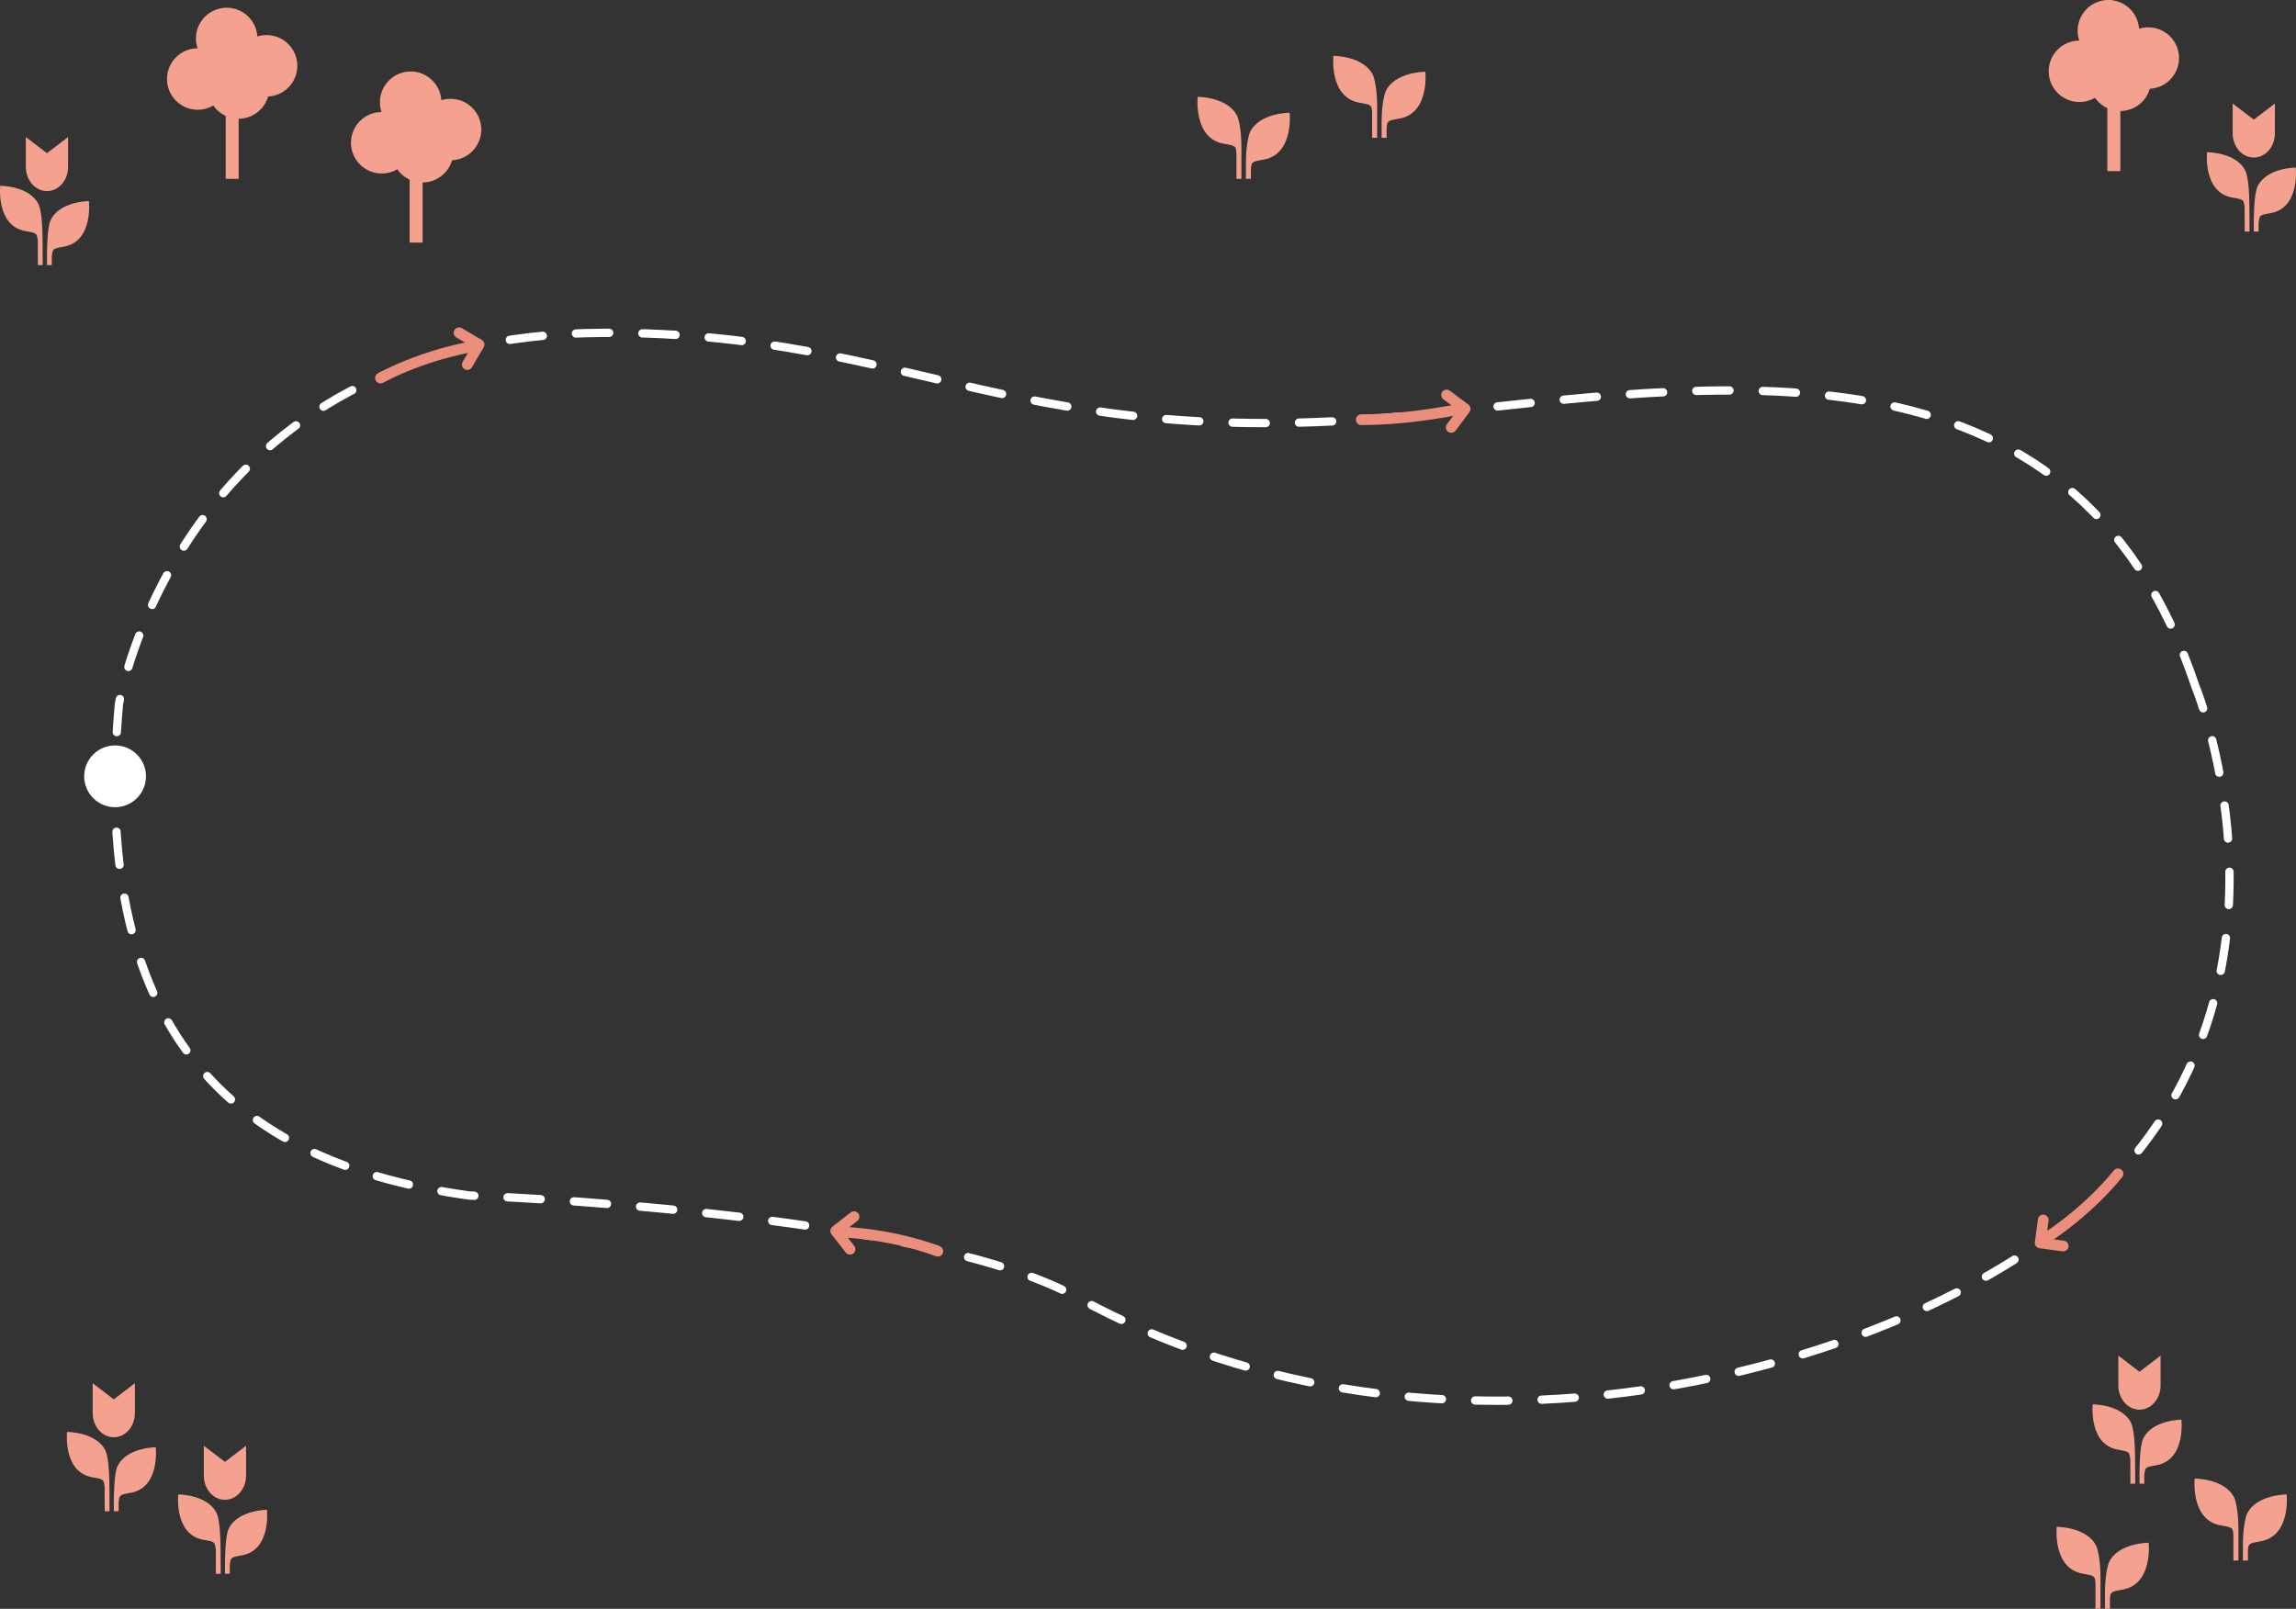 <?xml version="1.0" encoding="utf-8"?>
<!-- Generator: Adobe Illustrator 15.0.2, SVG Export Plug-In . SVG Version: 6.00 Build 0)  -->
<!DOCTYPE svg PUBLIC "-//W3C//DTD SVG 1.1//EN" "http://www.w3.org/Graphics/SVG/1.1/DTD/svg11.dtd">
<svg version="1.1" id="Lager_1" xmlns="http://www.w3.org/2000/svg" xmlns:xlink="http://www.w3.org/1999/xlink" x="0px" y="0px"
	 width="853.965px" height="598.388px" viewBox="0 0 853.965 598.388" enable-background="new 0 0 853.965 598.388"
	 xml:space="preserve">
<rect x="0" y="0" width="853.965" height="598.388" fill="#333333" stroke="none"/>
<g>
	<g>
		<path fill="none" stroke="#36895B" stroke-width="4" stroke-linecap="round" stroke-linejoin="round" stroke-miterlimit="10" d="
			M827.814,268.405"/>
		<path fill="none" stroke="#36895B" stroke-width="4" stroke-linecap="round" stroke-linejoin="round" stroke-miterlimit="10" d="
			M839.152,263.921"/>
	</g>
	<g>
		<g>
			<g>
				<path fill="#F4A28F" d="M510.348,51.269v-9.384c-0.168-2.793-0.201-2.912-4.664-3.677c-11.412-1.951-9.742-17.438-9.742-17.438
					s11.301-0.028,14.764,7.256c0,0,1.5,3.571,1.5,11.421v11.821H510.348z"/>
			</g>
		</g>
		<g>
			<g>
				<path fill="#F4A28F" d="M515.732,51.269v-3.463c0.17-2.793,0.201-2.912,4.664-3.677c11.412-1.951,9.744-17.438,9.744-17.438
					s-11.303-0.028-14.766,7.256c0,0-1.5,3.571-1.5,11.421v5.9H515.732z"/>
			</g>
		</g>
	</g>
	<g>
		<g>
			<g>
				<path fill="#F4A28F" d="M459.871,66.518v-9.384c-0.168-2.793-0.201-2.912-4.664-3.677c-11.41-1.951-9.742-17.438-9.742-17.438
					s11.301-0.028,14.766,7.256c0,0,1.5,3.571,1.5,11.421v11.821H459.871z"/>
			</g>
		</g>
		<g>
			<g>
				<path fill="#F4A28F" d="M465.258,66.518v-3.463c0.168-2.793,0.201-2.912,4.664-3.677c11.41-1.951,9.742-17.438,9.742-17.438
					s-11.301-0.028-14.766,7.256c0,0-1.5,3.571-1.5,11.421v5.9H465.258z"/>
			</g>
		</g>
	</g>
	<g>
		<g>
			<g>
				<path fill="#F4A28F" d="M830.691,580.428v-9.384c-0.168-2.793-0.201-2.912-4.664-3.677c-11.41-1.951-9.742-17.438-9.742-17.438
					s11.301-0.028,14.766,7.256c0,0,1.5,3.571,1.5,11.421v11.821H830.691z"/>
			</g>
		</g>
		<g>
			<g>
				<path fill="#F4A28F" d="M836.078,580.428v-3.463c0.168-2.793,0.201-2.912,4.664-3.677c11.41-1.951,9.742-17.438,9.742-17.438
					s-11.301-0.028-14.766,7.256c0,0-1.5,3.571-1.5,11.421v5.9H836.078z"/>
			</g>
		</g>
	</g>
	<g>
		<g>
			<g>
				<path fill="#F4A28F" d="M779.383,598.388v-9.384c-0.168-2.793-0.201-2.912-4.664-3.677c-11.412-1.951-9.744-17.438-9.744-17.438
					s11.303-0.028,14.766,7.256c0,0,1.5,3.571,1.5,11.421v11.821H779.383z"/>
			</g>
		</g>
		<g>
			<g>
				<path fill="#F4A28F" d="M784.768,598.388v-3.463c0.17-2.793,0.201-2.912,4.664-3.677c11.412-1.951,9.744-17.438,9.744-17.438
					s-11.303-0.028-14.766,7.256c0,0-1.5,3.571-1.5,11.421v5.9H784.768z"/>
			</g>
		</g>
	</g>
	<path fill="none" stroke="#4AB37F" stroke-width="2" stroke-miterlimit="10" d="M556.092,378.439"/>
	<path fill="none" stroke="#4AB37F" stroke-width="2" stroke-miterlimit="10" d="M169.551,271.444"/>
	<path fill="#F4A28F" d="M167.577,36.752c-1.195,0-2.349,0.185-3.433,0.524c-0.339-5.283-4.267-9.588-9.37-10.506v-0.003
		c-0.74-0.214-2.035-0.181-2.035-0.181c-6.314,0-11.434,5.118-11.434,11.433c0,1.277,0.213,2.505,0.6,3.652
		c-6.283,0.035-11.367,5.139-11.367,11.431c0,6.314,5.118,11.433,11.433,11.433c2.116,0,4.097-0.576,5.796-1.579
		c0.118,0.17,0.241,0.335,0.367,0.497c0.039,0.05,0.08,0.099,0.119,0.147c0.092,0.114,0.186,0.226,0.281,0.336
		c0.045,0.053,0.091,0.104,0.137,0.156c0.102,0.111,0.204,0.22,0.309,0.327c0.041,0.042,0.08,0.084,0.121,0.124
		c0.145,0.146,0.294,0.287,0.447,0.424c0.022,0.021,0.047,0.039,0.068,0.059c0.133,0.116,0.268,0.229,0.404,0.34
		c0.052,0.041,0.104,0.081,0.156,0.121c0.115,0.089,0.23,0.175,0.348,0.259c0.056,0.04,0.111,0.079,0.168,0.118
		c0.131,0.091,0.264,0.177,0.398,0.262c0.041,0.026,0.082,0.053,0.123,0.078c0.177,0.108,0.355,0.211,0.538,0.309
		c0.042,0.023,0.085,0.043,0.128,0.065c0.143,0.074,0.285,0.146,0.432,0.215c0.047,0.021,0.094,0.044,0.141,0.065h-0.092v23.367
		h2.414h2.413V67.871c5.203-0.014,9.587-3.503,10.956-8.269c6.051-0.295,10.867-5.294,10.867-11.418
		C179.01,41.87,173.891,36.752,167.577,36.752z"/>
	<path fill="#F4A28F" d="M799.021,10.167c-1.195,0-2.348,0.185-3.432,0.524c-0.34-5.283-4.268-9.588-9.371-10.506V0.183
		c-0.74-0.214-2.035-0.181-2.035-0.181c-6.314,0-11.434,5.118-11.434,11.433c0,1.277,0.213,2.505,0.6,3.652
		c-6.283,0.035-11.367,5.139-11.367,11.431c0,6.314,5.119,11.433,11.434,11.433c2.115,0,4.096-0.576,5.795-1.579
		c0.119,0.17,0.242,0.335,0.367,0.497c0.039,0.05,0.08,0.099,0.119,0.147c0.092,0.114,0.186,0.226,0.281,0.336
		c0.045,0.053,0.092,0.104,0.137,0.156c0.102,0.111,0.205,0.22,0.309,0.327c0.041,0.042,0.08,0.084,0.121,0.124
		c0.145,0.146,0.295,0.287,0.447,0.424c0.023,0.021,0.047,0.039,0.068,0.059c0.133,0.116,0.268,0.229,0.404,0.34
		c0.053,0.041,0.105,0.081,0.156,0.121c0.115,0.089,0.23,0.175,0.348,0.259c0.057,0.04,0.111,0.079,0.168,0.118
		c0.131,0.091,0.264,0.177,0.398,0.262c0.041,0.026,0.082,0.053,0.123,0.078c0.178,0.108,0.355,0.211,0.539,0.309
		c0.041,0.023,0.084,0.043,0.127,0.065c0.143,0.074,0.285,0.146,0.432,0.215c0.047,0.021,0.094,0.044,0.141,0.065h-0.092v23.367
		h2.414h2.414V41.286c5.203-0.014,9.586-3.503,10.955-8.269c6.051-0.295,10.867-5.294,10.867-11.418
		C810.455,15.285,805.336,10.167,799.021,10.167z"/>
	<path fill="#F4A28F" d="M99.153,13.044c-1.195,0-2.349,0.185-3.433,0.524c-0.339-5.283-4.267-9.588-9.37-10.506V3.06
		c-0.74-0.214-2.035-0.181-2.035-0.181c-6.314,0-11.434,5.118-11.434,11.433c0,1.277,0.213,2.505,0.6,3.652
		c-6.283,0.035-11.367,5.139-11.367,11.431c0,6.314,5.118,11.433,11.433,11.433c2.116,0,4.097-0.576,5.796-1.579
		c0.118,0.17,0.241,0.335,0.367,0.497c0.039,0.05,0.08,0.099,0.119,0.147c0.092,0.114,0.186,0.226,0.281,0.336
		c0.045,0.053,0.091,0.104,0.137,0.156c0.102,0.111,0.204,0.22,0.309,0.327c0.041,0.042,0.08,0.084,0.121,0.124
		c0.145,0.146,0.294,0.287,0.447,0.424c0.022,0.021,0.047,0.039,0.068,0.059c0.133,0.116,0.268,0.229,0.404,0.34
		c0.052,0.041,0.104,0.081,0.156,0.121c0.115,0.089,0.23,0.175,0.348,0.259c0.056,0.04,0.111,0.079,0.168,0.118
		c0.131,0.091,0.264,0.177,0.398,0.262c0.041,0.026,0.082,0.053,0.123,0.078c0.177,0.108,0.355,0.211,0.538,0.309
		c0.042,0.023,0.085,0.043,0.128,0.065c0.143,0.074,0.285,0.146,0.432,0.215c0.047,0.021,0.094,0.044,0.141,0.065h-0.092v23.367
		h2.414h2.413V44.163c5.203-0.014,9.587-3.503,10.956-8.269c6.051-0.295,10.867-5.294,10.867-11.418
		C110.586,18.162,105.467,13.044,99.153,13.044z"/>
	<g>
		<path fill="#F4A28F" d="M797.105,535.147c-1.34,2.875-1.34,11.743-1.361,13.26l0.021,3.441l1.777-0.007l-0.012-3.276
			c0.404-2.794,0.162-2.819,4.506-3.584c11.018-1.957,9.314-16.94,9.314-16.94S800.41,528.081,797.105,535.147z"/>
		<path fill="#F4A28F" d="M794.062,539.939v0.002c-0.002-0.1-0.008-0.215-0.012-0.319c-0.004-0.137-0.01-0.277-0.014-0.419
			c-0.018-0.459-0.039-0.938-0.066-1.438c-0.002-0.097-0.01-0.19-0.014-0.288c-0.012-0.225-0.027-0.449-0.041-0.679
			c-0.018-0.24-0.033-0.481-0.053-0.725c-0.012-0.175-0.023-0.346-0.037-0.521c-0.037-0.427-0.076-0.852-0.121-1.271
			c-0.008-0.089-0.02-0.173-0.029-0.262c-0.041-0.382-0.09-0.757-0.143-1.123c-0.01-0.078-0.02-0.154-0.031-0.23
			c-0.064-0.433-0.135-0.85-0.215-1.238c-0.004-0.017-0.008-0.032-0.01-0.05c-0.074-0.356-0.152-0.684-0.242-0.989
			c-0.02-0.07-0.041-0.14-0.061-0.208c-0.096-0.31-0.195-0.599-0.309-0.836c-3.359-7.047-14.309-7.002-14.309-7.002
			s-1.594,14.991,9.455,16.874c4.33,0.737,4.102,0.76,4.527,3.551l0.033,9.092l1.789-0.011l-0.043-9.256
			C794.113,542.176,794.1,541.191,794.062,539.939z"/>
		<path fill="#F4A28F" d="M795.744,524.317c4.338,0,7.854-4.02,7.854-8.979v-11.115l-7.854,5.994l-7.855-5.994v11.115
			C787.889,520.297,791.412,524.317,795.744,524.317z"/>
	</g>
	<g>
		<path fill="#F4A28F" d="M839.625,69.424c-1.34,2.875-1.34,11.743-1.363,13.26l0.023,3.441l1.777-0.007l-0.014-3.276
			c0.406-2.794,0.164-2.819,4.506-3.584c11.018-1.957,9.316-16.94,9.316-16.94S842.93,62.358,839.625,69.424z"/>
		<path fill="#F4A28F" d="M836.582,74.216v0.002c-0.002-0.1-0.008-0.215-0.012-0.319c-0.004-0.137-0.01-0.277-0.014-0.419
			c-0.018-0.459-0.039-0.938-0.066-1.438c-0.004-0.097-0.01-0.19-0.014-0.288c-0.014-0.225-0.027-0.449-0.041-0.679
			c-0.018-0.24-0.035-0.481-0.053-0.725c-0.012-0.175-0.023-0.346-0.037-0.521c-0.037-0.427-0.076-0.852-0.121-1.271
			c-0.01-0.089-0.02-0.173-0.029-0.262c-0.043-0.382-0.09-0.757-0.143-1.123c-0.01-0.078-0.02-0.154-0.033-0.23
			c-0.064-0.433-0.135-0.85-0.213-1.238c-0.004-0.017-0.008-0.032-0.01-0.05c-0.074-0.356-0.154-0.684-0.242-0.989
			c-0.02-0.07-0.041-0.14-0.061-0.208c-0.096-0.31-0.195-0.599-0.309-0.836c-3.359-7.047-14.311-7.002-14.311-7.002
			s-1.592,14.991,9.455,16.874c4.33,0.737,4.104,0.76,4.529,3.551l0.031,9.092l1.789-0.011l-0.043-9.256
			C836.631,76.454,836.619,75.468,836.582,74.216z"/>
		<path fill="#F4A28F" d="M838.262,58.594c4.34,0,7.854-4.02,7.854-8.979V38.5l-7.854,5.994l-7.854-5.994v11.115
			C830.408,54.575,833.93,58.594,838.262,58.594z"/>
	</g>
	<g>
		<path fill="#F4A28F" d="M18.829,81.907c-1.34,2.875-1.34,11.743-1.362,13.26l0.022,3.441l1.777-0.007l-0.013-3.276
			c0.405-2.794,0.163-2.819,4.506-3.584c11.018-1.957,9.315-16.94,9.315-16.94S22.133,74.841,18.829,81.907z"/>
		<path fill="#F4A28F" d="M15.786,86.699v0.002c-0.002-0.1-0.008-0.215-0.012-0.319c-0.004-0.137-0.01-0.277-0.014-0.419
			c-0.018-0.459-0.039-0.938-0.066-1.438c-0.003-0.097-0.01-0.19-0.014-0.288c-0.013-0.225-0.027-0.449-0.041-0.679
			c-0.018-0.24-0.034-0.481-0.053-0.725c-0.012-0.175-0.023-0.346-0.037-0.521c-0.037-0.427-0.076-0.852-0.121-1.271
			c-0.009-0.089-0.02-0.173-0.029-0.262c-0.042-0.382-0.09-0.757-0.143-1.123c-0.01-0.078-0.02-0.154-0.032-0.23
			c-0.064-0.433-0.135-0.85-0.214-1.238c-0.004-0.017-0.008-0.032-0.01-0.05c-0.074-0.356-0.153-0.684-0.242-0.989
			c-0.02-0.07-0.041-0.14-0.061-0.208c-0.096-0.31-0.195-0.599-0.309-0.836c-3.359-7.047-14.31-7.002-14.31-7.002
			s-1.593,14.991,9.455,16.874c4.33,0.737,4.103,0.76,4.528,3.551l0.032,9.092l1.789-0.011l-0.043-9.256
			C15.835,88.937,15.823,87.951,15.786,86.699z"/>
		<path fill="#F4A28F" d="M17.466,71.077c4.339,0,7.854-4.02,7.854-8.979V50.983l-7.854,5.994l-7.854-5.994v11.115
			C9.612,67.058,13.134,71.077,17.466,71.077z"/>
	</g>
	<g>
		<path fill="#F4A28F" d="M43.685,545.404c-1.34,2.875-1.34,11.743-1.363,13.26l0.023,3.441l1.777-0.007l-0.014-3.276
			c0.406-2.794,0.164-2.819,4.506-3.584c11.018-1.957,9.316-16.94,9.316-16.94S46.989,538.337,43.685,545.404z"/>
		<path fill="#F4A28F" d="M40.642,550.196v0.002c-0.003-0.1-0.008-0.215-0.012-0.319c-0.004-0.137-0.01-0.277-0.014-0.419
			c-0.018-0.459-0.039-0.938-0.066-1.438c-0.004-0.097-0.01-0.19-0.014-0.288c-0.014-0.225-0.028-0.449-0.042-0.679
			c-0.017-0.24-0.034-0.481-0.052-0.725c-0.013-0.175-0.024-0.346-0.038-0.521c-0.036-0.427-0.075-0.852-0.12-1.271
			c-0.01-0.089-0.021-0.173-0.029-0.262c-0.043-0.382-0.091-0.757-0.143-1.123c-0.011-0.078-0.02-0.154-0.033-0.23
			c-0.064-0.433-0.135-0.85-0.213-1.238c-0.004-0.017-0.008-0.032-0.01-0.05c-0.074-0.356-0.154-0.684-0.242-0.989
			c-0.02-0.07-0.041-0.14-0.061-0.208c-0.097-0.31-0.195-0.599-0.309-0.836c-3.36-7.047-14.311-7.002-14.311-7.002
			s-1.593,14.991,9.455,16.874c4.33,0.737,4.104,0.76,4.528,3.551l0.032,9.092l1.789-0.011l-0.043-9.256
			C40.691,552.433,40.679,551.448,40.642,550.196z"/>
		<path fill="#F4A28F" d="M42.322,534.574c4.34,0,7.854-4.02,7.854-8.979V514.48l-7.854,5.994l-7.854-5.994v11.115
			C34.468,530.554,37.99,534.574,42.322,534.574z"/>
	</g>
	<g>
		<path fill="#F4A28F" d="M85.031,568.668c-1.34,2.875-1.34,11.743-1.363,13.26l0.023,3.441l1.777-0.007l-0.014-3.276
			c0.406-2.794,0.164-2.819,4.506-3.584c11.018-1.957,9.316-16.94,9.316-16.94S88.334,561.602,85.031,568.668z"/>
		<path fill="#F4A28F" d="M81.988,573.46v0.002c-0.003-0.1-0.008-0.215-0.012-0.319c-0.004-0.137-0.01-0.277-0.014-0.419
			c-0.018-0.459-0.039-0.938-0.066-1.438c-0.004-0.097-0.01-0.19-0.014-0.288c-0.014-0.225-0.028-0.449-0.042-0.679
			c-0.017-0.24-0.034-0.481-0.052-0.725c-0.013-0.175-0.024-0.346-0.038-0.521c-0.036-0.427-0.075-0.852-0.12-1.271
			c-0.01-0.089-0.021-0.173-0.029-0.262c-0.043-0.382-0.091-0.757-0.143-1.123c-0.011-0.078-0.02-0.154-0.033-0.23
			c-0.064-0.433-0.135-0.85-0.213-1.238c-0.004-0.017-0.008-0.032-0.01-0.05c-0.074-0.356-0.154-0.684-0.242-0.989
			c-0.02-0.07-0.041-0.14-0.061-0.208c-0.097-0.31-0.195-0.599-0.309-0.836c-3.36-7.047-14.311-7.002-14.311-7.002
			s-1.593,14.991,9.455,16.874c4.33,0.737,4.104,0.76,4.528,3.551l0.032,9.092l1.789-0.011l-0.043-9.256
			C82.037,575.698,82.025,574.712,81.988,573.46z"/>
		<path fill="#F4A28F" d="M83.667,557.838c4.34,0,7.854-4.02,7.854-8.979v-11.115l-7.854,5.994l-7.854-5.994v11.115
			C75.814,553.819,79.335,557.838,83.667,557.838z"/>
	</g>
	<g>
		<circle fill="#FFFFFF" cx="42.803" cy="288.75" r="11.493"/>
		
			<path fill="none" stroke="#FFFFFF" stroke-width="3.091" stroke-linecap="round" stroke-linejoin="round" stroke-miterlimit="10" stroke-dasharray="12.358" d="
			M816.52,255.207C770.992,119.081,637.936,143.085,527.123,154.33c-148.01,15.019-186.512-30.727-301.781-30.538
			C67.186,124.049,44.241,261.885,44.241,261.885C32.748,388.91,91.422,433.207,174.624,444.677c0,0,167.462,5.669,225.615,37.669
			c137.074,75.431,302.531,26.556,369.725-28.679C865.912,374.794,816.52,255.207,816.52,255.207z"/>
		<g>
			
				<polyline fill="none" stroke="#EB8E7C" stroke-width="4" stroke-linecap="round" stroke-linejoin="round" stroke-miterlimit="10" points="
				170.747,123.791 178.178,128.159 173.811,135.589 			"/>
			<path fill="none" stroke="#EB8E7C" stroke-width="4" stroke-linecap="round" stroke-linejoin="round" stroke-miterlimit="10" d="
				M177.772,128.554c0,0-18.357,2.567-36.256,12.054"/>
		</g>
		<g>
			
				<polyline fill="none" stroke="#EB8E7C" stroke-width="4" stroke-linecap="round" stroke-linejoin="round" stroke-miterlimit="10" points="
				539.775,158.975 544.941,152.077 538.041,146.911 			"/>
			<path fill="none" stroke="#EB8E7C" stroke-width="4" stroke-linecap="round" stroke-linejoin="round" stroke-miterlimit="10" d="
				M544.416,151.87c0,0-19.051,4.248-38.1,4.229"/>
		</g>
		<g>
			
				<polyline fill="none" stroke="#EB8E7C" stroke-width="4" stroke-linecap="round" stroke-linejoin="round" stroke-miterlimit="10" points="
				317.627,452.543 310.834,457.849 316.141,464.641 			"/>
			<path fill="none" stroke="#EB8E7C" stroke-width="4" stroke-linecap="round" stroke-linejoin="round" stroke-miterlimit="10" d="
				M311.289,458.188c0,0,18.537,0.134,37.525,7.188"/>
		</g>
		<g>
			
				<polyline fill="none" stroke="#EB8E7C" stroke-width="4" stroke-linecap="round" stroke-linejoin="round" stroke-miterlimit="10" points="
				767.361,463.442 758.816,462.3 759.953,453.759 			"/>
			<path fill="none" stroke="#EB8E7C" stroke-width="4" stroke-linecap="round" stroke-linejoin="round" stroke-miterlimit="10" d="
				M759.037,461.78c0,0,15.918-9.496,28.729-25.189"/>
		</g>
	</g>
</g>
</svg>
